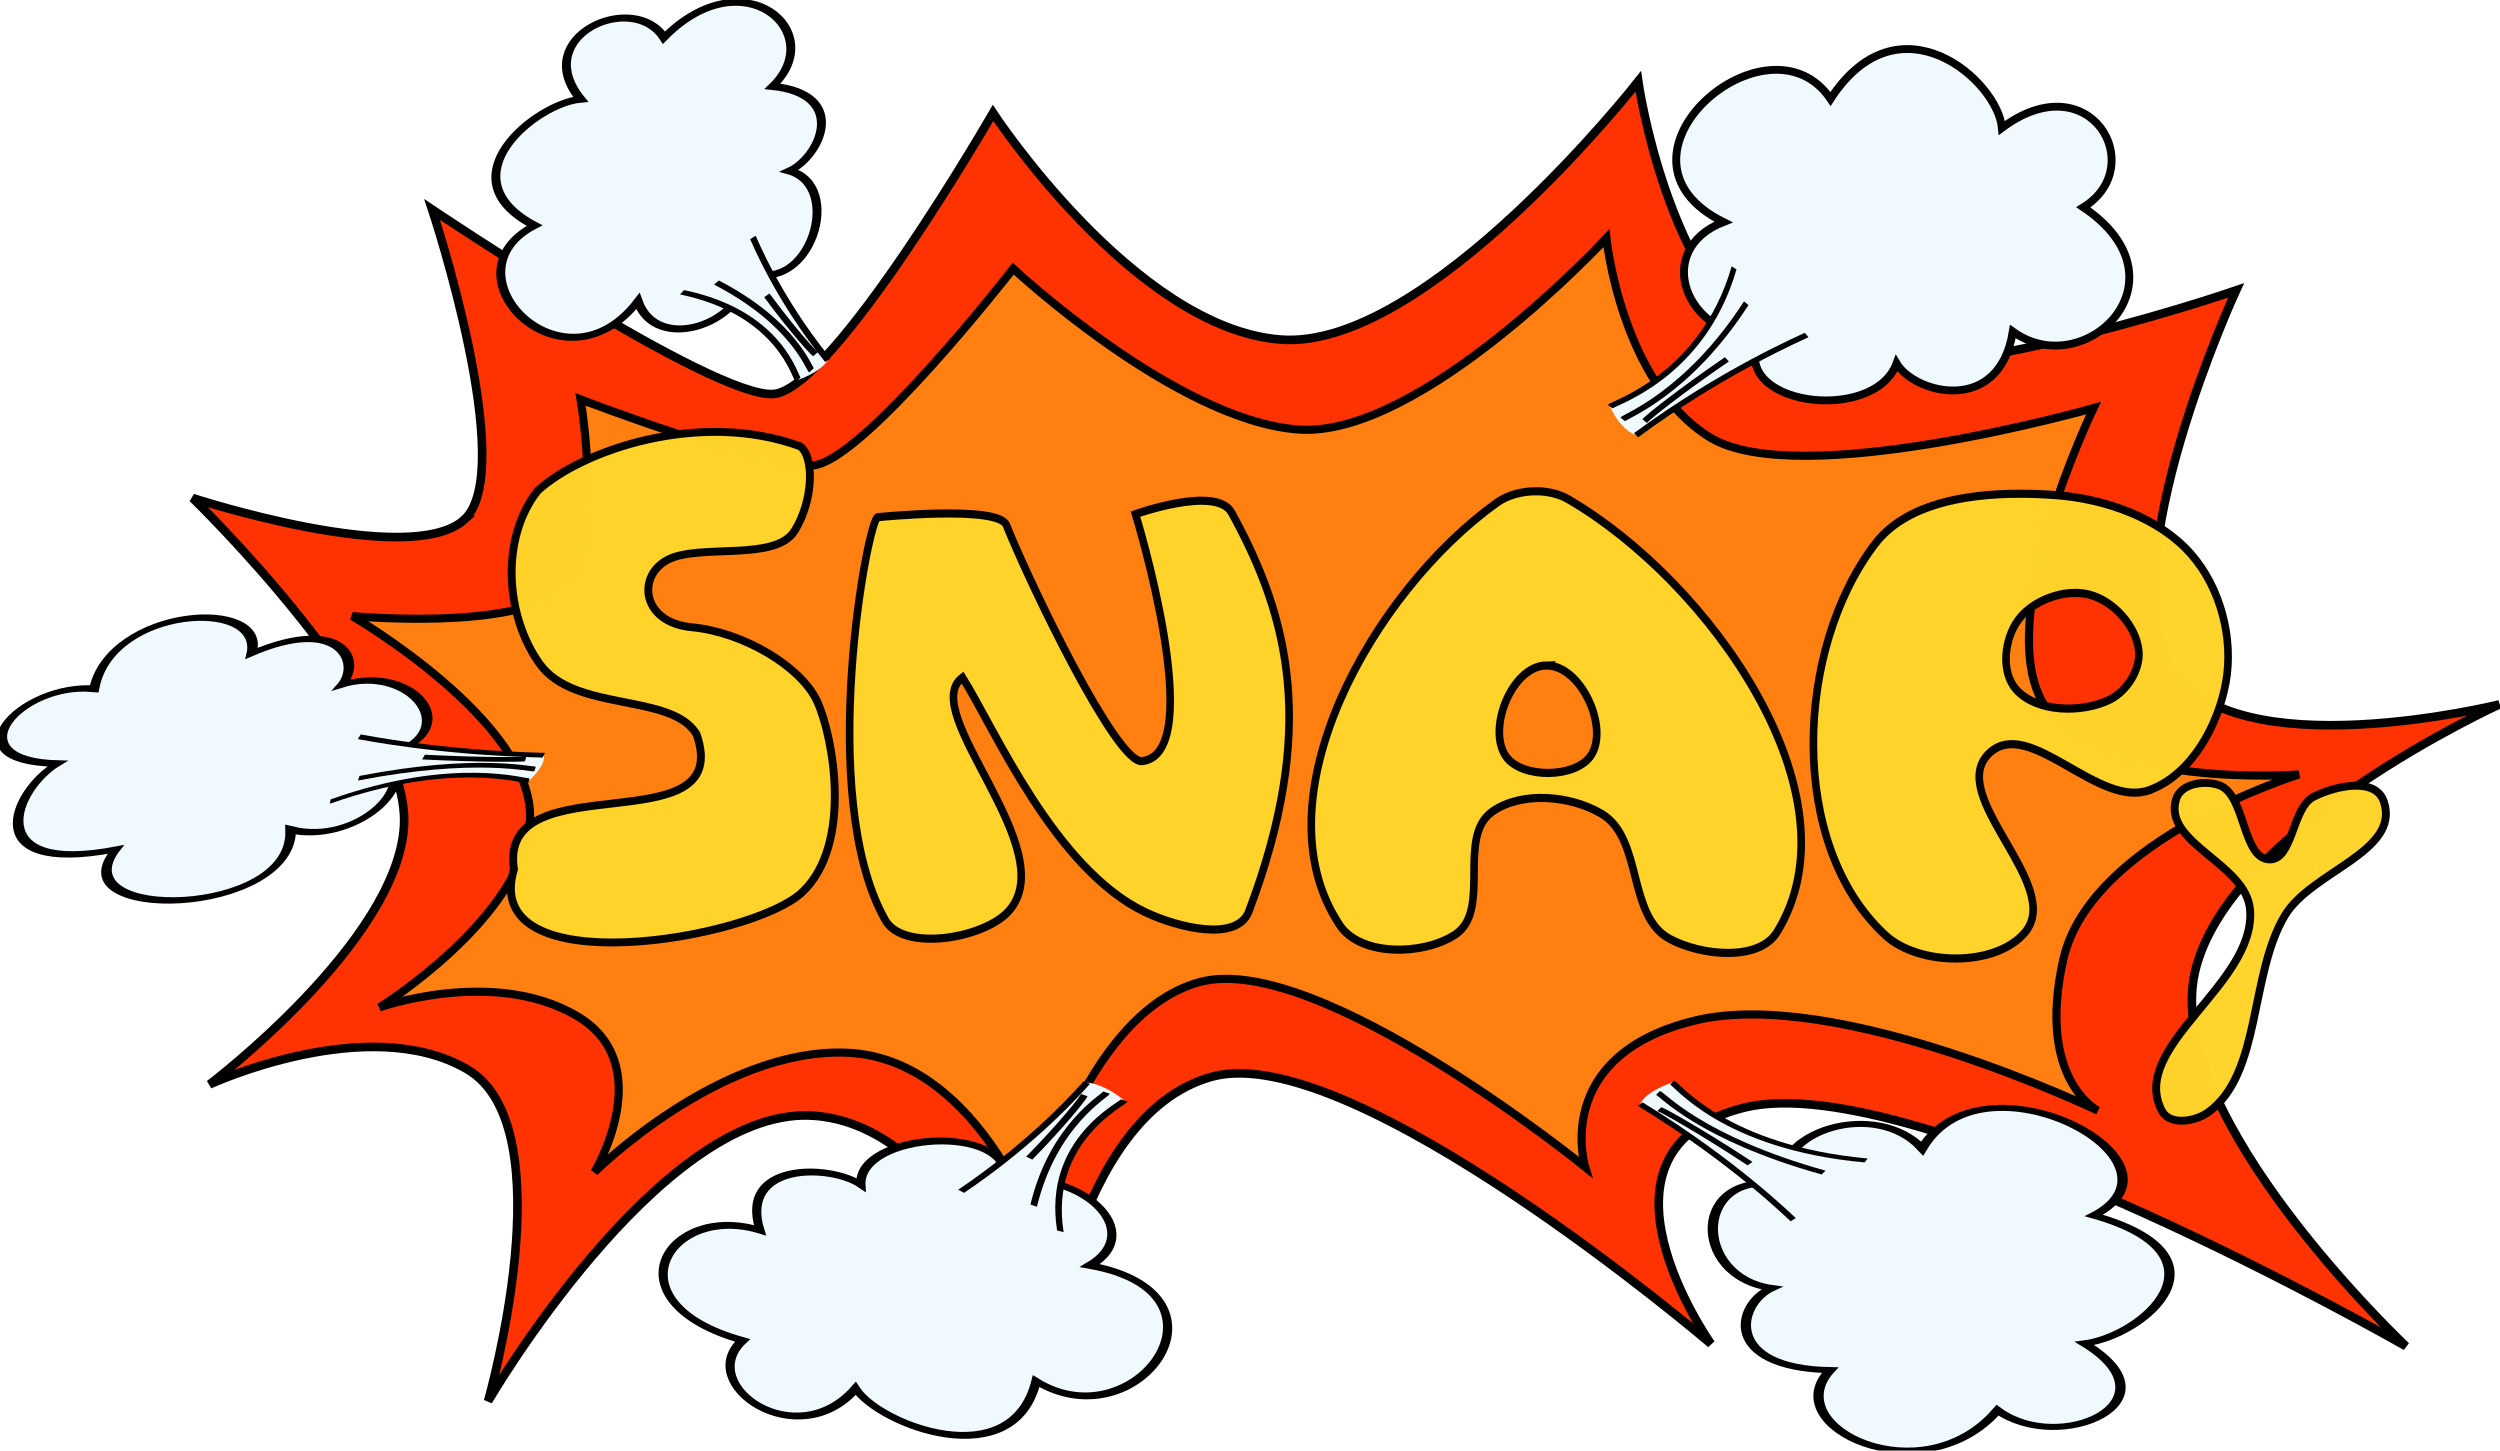 <?xml version="1.0" encoding="UTF-8" standalone="no"?>
<svg
   xmlns:dc="http://purl.org/dc/elements/1.1/"
   xmlns:cc="http://creativecommons.org/ns#"
   xmlns:rdf="http://www.w3.org/1999/02/22-rdf-syntax-ns#"
   xmlns:svg="http://www.w3.org/2000/svg"
   xmlns="http://www.w3.org/2000/svg"
   xmlns:sodipodi="http://sodipodi.sourceforge.net/DTD/sodipodi-0.dtd"
   xmlns:inkscape="http://www.inkscape.org/namespaces/inkscape"
   width="221.932mm"
   height="128.788mm"
   viewBox="0 0 221.932 128.788"
   version="1.1"
   id="svg8"
   inkscape:version="1.0.1 (3bc2e813f5, 2020-09-07)"
   sodipodi:docname="logo.svg"
   inkscape:export-filename="/home/alessandro/Projects/Miniprojects/snapy/assets/logo.png"
   inkscape:export-xdpi="114.47794"
   inkscape:export-ydpi="114.47794">
  <defs
     id="defs2">
    <filter
       inkscape:collect="always"
       style="color-interpolation-filters:sRGB"
       id="filter8103"
       x="-0"
       width="1.001"
       y="-0.001"
       height="1.001">
      <feGaussianBlur
         inkscape:collect="always"
         stdDeviation="0.03"
         id="feGaussianBlur8105" />
    </filter>
    <clipPath
       clipPathUnits="userSpaceOnUse"
       id="clipPath9438">
      <g
         id="g9690"
         transform="matrix(3.78,0,0,3.78,242.786,33.188)">
        <circle
           style="fill:#312aff;fill-opacity:1;fill-rule:evenodd;stroke:none;stroke-width:0.006;stroke-miterlimit:4;stroke-dasharray:none;stroke-opacity:0"
           id="circle9440"
           cx="-63.677"
           cy="4.64"
           r="0.111"
           inkscape:tile-x0="-66.091377"
           inkscape:tile-y0="12.830765" />
        <circle
           style="fill:#312aff;fill-opacity:1;fill-rule:evenodd;stroke:none;stroke-width:0.007;stroke-miterlimit:4;stroke-dasharray:none;stroke-opacity:0"
           id="circle9442"
           cx="-63.677"
           cy="6.586"
           r="0.137"
           inkscape:tile-x0="-66.091377"
           inkscape:tile-y0="12.830765" />
        <circle
           style="fill:#312aff;fill-opacity:1;fill-rule:evenodd;stroke:none;stroke-width:0.007;stroke-miterlimit:4;stroke-dasharray:none;stroke-opacity:0"
           id="circle9444"
           cx="-63.677"
           cy="8.532"
           r="0.126"
           inkscape:tile-x0="-66.091377"
           inkscape:tile-y0="12.830765" />
        <circle
           style="fill:#312aff;fill-opacity:1;fill-rule:evenodd;stroke:none;stroke-width:0.003;stroke-miterlimit:4;stroke-dasharray:none;stroke-opacity:0"
           id="circle9446"
           cx="-63.677"
           cy="10.478"
           r="0.05"
           inkscape:tile-x0="-66.091377"
           inkscape:tile-y0="12.830765" />
        <circle
           style="fill:#312aff;fill-opacity:1;fill-rule:evenodd;stroke:none;stroke-width:0.01;stroke-miterlimit:4;stroke-dasharray:none;stroke-opacity:0"
           id="circle9448"
           cx="-63.677"
           cy="26.047"
           r="0.179"
           inkscape:tile-x0="-66.091377"
           inkscape:tile-y0="12.830765" />
        <circle
           style="fill:#312aff;fill-opacity:1;fill-rule:evenodd;stroke:none;stroke-width:0.006;stroke-miterlimit:4;stroke-dasharray:none;stroke-opacity:0"
           id="circle9450"
           cx="-61.731"
           cy="4.64"
           r="0.114"
           inkscape:tile-x0="-66.091377"
           inkscape:tile-y0="12.830765" />
        <circle
           style="fill:#312aff;fill-opacity:1;fill-rule:evenodd;stroke:none;stroke-width:0.009;stroke-miterlimit:4;stroke-dasharray:none;stroke-opacity:0"
           id="circle9452"
           cx="-61.731"
           cy="6.586"
           r="0.168"
           inkscape:tile-x0="-66.091377"
           inkscape:tile-y0="12.830765" />
        <circle
           style="fill:#312aff;fill-opacity:1;fill-rule:evenodd;stroke:none;stroke-width:0.012;stroke-miterlimit:4;stroke-dasharray:none;stroke-opacity:0"
           id="circle9454"
           cx="-61.731"
           cy="8.532"
           r="0.229"
           inkscape:tile-x0="-66.091377"
           inkscape:tile-y0="12.830765" />
        <circle
           style="fill:#312aff;fill-opacity:1;fill-rule:evenodd;stroke:none;stroke-width:0.015;stroke-miterlimit:4;stroke-dasharray:none;stroke-opacity:0"
           id="circle9456"
           cx="-61.731"
           cy="10.478"
           r="0.279"
           inkscape:tile-x0="-66.091377"
           inkscape:tile-y0="12.830765" />
        <circle
           style="fill:#312aff;fill-opacity:1;fill-rule:evenodd;stroke:none;stroke-width:0.007;stroke-miterlimit:4;stroke-dasharray:none;stroke-opacity:0"
           id="circle9458"
           cx="-61.731"
           cy="12.424"
           r="0.13"
           inkscape:tile-x0="-66.091377"
           inkscape:tile-y0="12.830765" />
        <circle
           style="fill:#312aff;fill-opacity:1;fill-rule:evenodd;stroke:none;stroke-width:0.002;stroke-miterlimit:4;stroke-dasharray:none;stroke-opacity:0"
           id="circle9460"
           cx="-61.731"
           cy="24.101"
           r="0.038"
           inkscape:tile-x0="-66.091377"
           inkscape:tile-y0="12.830765" />
        <circle
           style="fill:#312aff;fill-opacity:1;fill-rule:evenodd;stroke:none;stroke-width:0.041;stroke-miterlimit:4;stroke-dasharray:none;stroke-opacity:0"
           id="circle9462"
           cx="-61.731"
           cy="26.047"
           r="0.763"
           inkscape:tile-x0="-66.091377"
           inkscape:tile-y0="12.830765" />
        <circle
           style="fill:#312aff;fill-opacity:1;fill-rule:evenodd;stroke:none;stroke-width:0.006;stroke-miterlimit:4;stroke-dasharray:none;stroke-opacity:0"
           id="circle9464"
           cx="-59.785"
           cy="4.64"
           r="0.118"
           inkscape:tile-x0="-66.091377"
           inkscape:tile-y0="12.830765" />
        <circle
           style="fill:#312aff;fill-opacity:1;fill-rule:evenodd;stroke:none;stroke-width:0.009;stroke-miterlimit:4;stroke-dasharray:none;stroke-opacity:0"
           id="circle9466"
           cx="-59.785"
           cy="6.586"
           r="0.168"
           inkscape:tile-x0="-66.091377"
           inkscape:tile-y0="12.830765" />
        <circle
           style="fill:#312aff;fill-opacity:1;fill-rule:evenodd;stroke:none;stroke-width:0.012;stroke-miterlimit:4;stroke-dasharray:none;stroke-opacity:0"
           id="circle9468"
           cx="-59.785"
           cy="8.532"
           r="0.229"
           inkscape:tile-x0="-66.091377"
           inkscape:tile-y0="12.830765" />
        <circle
           style="fill:#312aff;fill-opacity:1;fill-rule:evenodd;stroke:none;stroke-width:0.016;stroke-miterlimit:4;stroke-dasharray:none;stroke-opacity:0"
           id="circle9470"
           cx="-59.785"
           cy="10.478"
           r="0.298"
           inkscape:tile-x0="-66.091377"
           inkscape:tile-y0="12.830765" />
        <circle
           style="fill:#312aff;fill-opacity:1;fill-rule:evenodd;stroke:none;stroke-width:0.019;stroke-miterlimit:4;stroke-dasharray:none;stroke-opacity:0"
           id="circle9472"
           cx="-59.785"
           cy="12.424"
           r="0.347"
           inkscape:tile-x0="-66.091377"
           inkscape:tile-y0="12.830765" />
        <circle
           style="fill:#312aff;fill-opacity:1;fill-rule:evenodd;stroke:none;stroke-width:0.003;stroke-miterlimit:4;stroke-dasharray:none;stroke-opacity:0"
           id="circle9474"
           cx="-59.785"
           cy="14.371"
           r="0.057"
           inkscape:tile-x0="-66.091377"
           inkscape:tile-y0="12.830765" />
        <circle
           style="fill:#312aff;fill-opacity:1;fill-rule:evenodd;stroke:none;stroke-width:0.014;stroke-miterlimit:4;stroke-dasharray:none;stroke-opacity:0"
           id="circle9476"
           cx="-59.785"
           cy="24.101"
           r="0.256"
           inkscape:tile-x0="-66.091377"
           inkscape:tile-y0="12.830765" />
        <circle
           style="fill:#312aff;fill-opacity:1;fill-rule:evenodd;stroke:none;stroke-width:0.051;stroke-miterlimit:4;stroke-dasharray:none;stroke-opacity:0"
           id="circle9478"
           cx="-59.785"
           cy="26.047"
           r="0.946"
           inkscape:tile-x0="-66.091377"
           inkscape:tile-y0="12.830765" />
        <circle
           style="fill:#312aff;fill-opacity:1;fill-rule:evenodd;stroke:none;stroke-width:0.006;stroke-miterlimit:4;stroke-dasharray:none;stroke-opacity:0"
           id="circle9480"
           cx="-57.839"
           cy="4.64"
           r="0.118"
           inkscape:tile-x0="-66.091377"
           inkscape:tile-y0="12.830765" />
        <circle
           style="fill:#312aff;fill-opacity:1;fill-rule:evenodd;stroke:none;stroke-width:0.009;stroke-miterlimit:4;stroke-dasharray:none;stroke-opacity:0"
           id="circle9482"
           cx="-57.839"
           cy="6.586"
           r="0.168"
           inkscape:tile-x0="-66.091377"
           inkscape:tile-y0="12.830765" />
        <circle
           style="fill:#312aff;fill-opacity:1;fill-rule:evenodd;stroke:none;stroke-width:0.012;stroke-miterlimit:4;stroke-dasharray:none;stroke-opacity:0"
           id="circle9484"
           cx="-57.839"
           cy="8.532"
           r="0.229"
           inkscape:tile-x0="-66.091377"
           inkscape:tile-y0="12.830765" />
        <circle
           style="fill:#312aff;fill-opacity:1;fill-rule:evenodd;stroke:none;stroke-width:0.016;stroke-miterlimit:4;stroke-dasharray:none;stroke-opacity:0"
           id="circle9486"
           cx="-57.839"
           cy="10.478"
           r="0.298"
           inkscape:tile-x0="-66.091377"
           inkscape:tile-y0="12.830765" />
        <circle
           style="fill:#312aff;fill-opacity:1;fill-rule:evenodd;stroke:none;stroke-width:0.02;stroke-miterlimit:4;stroke-dasharray:none;stroke-opacity:0"
           id="circle9488"
           cx="-57.839"
           cy="12.424"
           r="0.378"
           inkscape:tile-x0="-66.091377"
           inkscape:tile-y0="12.830765" />
        <circle
           style="fill:#312aff;fill-opacity:1;fill-rule:evenodd;stroke:none;stroke-width:0.011;stroke-miterlimit:4;stroke-dasharray:none;stroke-opacity:0"
           id="circle9490"
           cx="-57.839"
           cy="14.371"
           r="0.21"
           inkscape:tile-x0="-66.091377"
           inkscape:tile-y0="12.830765" />
        <circle
           style="fill:#312aff;fill-opacity:1;fill-rule:evenodd;stroke:none;stroke-width:0.023;stroke-miterlimit:4;stroke-dasharray:none;stroke-opacity:0"
           id="circle9492"
           cx="-57.839"
           cy="24.101"
           r="0.42"
           inkscape:tile-x0="-66.091377"
           inkscape:tile-y0="12.830765" />
        <circle
           style="fill:#312aff;fill-opacity:1;fill-rule:evenodd;stroke:none;stroke-width:0.051;stroke-miterlimit:4;stroke-dasharray:none;stroke-opacity:0"
           id="circle9494"
           cx="-57.839"
           cy="26.047"
           r="0.946"
           inkscape:tile-x0="-66.091377"
           inkscape:tile-y0="12.830765" />
        <circle
           style="fill:#312aff;fill-opacity:1;fill-rule:evenodd;stroke:none;stroke-width:0.006;stroke-miterlimit:4;stroke-dasharray:none;stroke-opacity:0"
           id="circle9496"
           cx="-55.893"
           cy="4.64"
           r="0.118"
           inkscape:tile-x0="-66.091377"
           inkscape:tile-y0="12.830765" />
        <circle
           style="fill:#312aff;fill-opacity:1;fill-rule:evenodd;stroke:none;stroke-width:0.009;stroke-miterlimit:4;stroke-dasharray:none;stroke-opacity:0"
           id="circle9498"
           cx="-55.893"
           cy="6.586"
           r="0.168"
           inkscape:tile-x0="-66.091377"
           inkscape:tile-y0="12.830765" />
        <circle
           style="fill:#312aff;fill-opacity:1;fill-rule:evenodd;stroke:none;stroke-width:0.013;stroke-miterlimit:4;stroke-dasharray:none;stroke-opacity:0"
           id="circle9500"
           cx="-55.893"
           cy="8.532"
           r="0.233"
           inkscape:tile-x0="-66.091377"
           inkscape:tile-y0="12.830765" />
        <circle
           style="fill:#312aff;fill-opacity:1;fill-rule:evenodd;stroke:none;stroke-width:0.016;stroke-miterlimit:4;stroke-dasharray:none;stroke-opacity:0"
           id="circle9502"
           cx="-55.893"
           cy="10.478"
           r="0.298"
           inkscape:tile-x0="-66.091377"
           inkscape:tile-y0="12.830765" />
        <circle
           style="fill:#312aff;fill-opacity:1;fill-rule:evenodd;stroke:none;stroke-width:0.02;stroke-miterlimit:4;stroke-dasharray:none;stroke-opacity:0"
           id="circle9504"
           cx="-55.893"
           cy="12.424"
           r="0.378"
           inkscape:tile-x0="-66.091377"
           inkscape:tile-y0="12.830765" />
        <circle
           style="fill:#312aff;fill-opacity:1;fill-rule:evenodd;stroke:none;stroke-width:0.017;stroke-miterlimit:4;stroke-dasharray:none;stroke-opacity:0"
           id="circle9506"
           cx="-55.893"
           cy="14.371"
           r="0.313"
           inkscape:tile-x0="-66.091377"
           inkscape:tile-y0="12.830765" />
        <circle
           style="fill:#312aff;fill-opacity:1;fill-rule:evenodd;stroke:none;stroke-width:0.029;stroke-miterlimit:4;stroke-dasharray:none;stroke-opacity:0"
           id="circle9508"
           cx="-55.893"
           cy="24.101"
           r="0.53"
           inkscape:tile-x0="-66.091377"
           inkscape:tile-y0="12.830765" />
        <circle
           style="fill:#312aff;fill-opacity:1;fill-rule:evenodd;stroke:none;stroke-width:0.051;stroke-miterlimit:4;stroke-dasharray:none;stroke-opacity:0"
           id="circle9510"
           cx="-55.893"
           cy="26.047"
           r="0.946"
           inkscape:tile-x0="-66.091377"
           inkscape:tile-y0="12.830765" />
        <circle
           style="fill:#312aff;fill-opacity:1;fill-rule:evenodd;stroke:none;stroke-width:0.006;stroke-miterlimit:4;stroke-dasharray:none;stroke-opacity:0"
           id="circle9512"
           cx="-53.946"
           cy="4.64"
           r="0.118"
           inkscape:tile-x0="-66.091377"
           inkscape:tile-y0="12.830765" />
        <circle
           style="fill:#312aff;fill-opacity:1;fill-rule:evenodd;stroke:none;stroke-width:0.009;stroke-miterlimit:4;stroke-dasharray:none;stroke-opacity:0"
           id="circle9514"
           cx="-53.946"
           cy="6.586"
           r="0.172"
           inkscape:tile-x0="-66.091377"
           inkscape:tile-y0="12.830765" />
        <circle
           style="fill:#312aff;fill-opacity:1;fill-rule:evenodd;stroke:none;stroke-width:0.013;stroke-miterlimit:4;stroke-dasharray:none;stroke-opacity:0"
           id="circle9516"
           cx="-53.946"
           cy="8.532"
           r="0.233"
           inkscape:tile-x0="-66.091377"
           inkscape:tile-y0="12.830765" />
        <circle
           style="fill:#312aff;fill-opacity:1;fill-rule:evenodd;stroke:none;stroke-width:0.016;stroke-miterlimit:4;stroke-dasharray:none;stroke-opacity:0"
           id="circle9518"
           cx="-53.946"
           cy="10.478"
           r="0.298"
           inkscape:tile-x0="-66.091377"
           inkscape:tile-y0="12.830765" />
        <circle
           style="fill:#312aff;fill-opacity:1;fill-rule:evenodd;stroke:none;stroke-width:0.021;stroke-miterlimit:4;stroke-dasharray:none;stroke-opacity:0"
           id="circle9520"
           cx="-53.946"
           cy="12.424"
           r="0.382"
           inkscape:tile-x0="-66.091377"
           inkscape:tile-y0="12.830765" />
        <circle
           style="fill:#312aff;fill-opacity:1;fill-rule:evenodd;stroke:none;stroke-width:0.022;stroke-miterlimit:4;stroke-dasharray:none;stroke-opacity:0"
           id="circle9522"
           cx="-53.946"
           cy="14.371"
           r="0.412"
           inkscape:tile-x0="-66.091377"
           inkscape:tile-y0="12.830765" />
        <circle
           style="fill:#312aff;fill-opacity:1;fill-rule:evenodd;stroke:none;stroke-width:0.001;stroke-miterlimit:4;stroke-dasharray:none;stroke-opacity:0"
           id="circle9524"
           cx="-53.946"
           cy="16.317"
           r="0.019"
           inkscape:tile-x0="-66.091377"
           inkscape:tile-y0="12.830765" />
        <circle
           style="fill:#312aff;fill-opacity:1;fill-rule:evenodd;stroke:none;stroke-width:0.035;stroke-miterlimit:4;stroke-dasharray:none;stroke-opacity:0"
           id="circle9526"
           cx="-53.946"
           cy="24.101"
           r="0.645"
           inkscape:tile-x0="-66.091377"
           inkscape:tile-y0="12.830765" />
        <circle
           style="fill:#312aff;fill-opacity:1;fill-rule:evenodd;stroke:none;stroke-width:0.051;stroke-miterlimit:4;stroke-dasharray:none;stroke-opacity:0"
           id="circle9528"
           cx="-53.946"
           cy="26.047"
           r="0.946"
           inkscape:tile-x0="-66.091377"
           inkscape:tile-y0="12.830765" />
        <circle
           style="fill:#312aff;fill-opacity:1;fill-rule:evenodd;stroke:none;stroke-width:0.002;stroke-miterlimit:4;stroke-dasharray:none;stroke-opacity:0"
           id="circle9530"
           cx="-52"
           cy="4.64"
           r="0.034"
           inkscape:tile-x0="-66.091377"
           inkscape:tile-y0="12.830765" />
        <circle
           style="fill:#312aff;fill-opacity:1;fill-rule:evenodd;stroke:none;stroke-width:0.005;stroke-miterlimit:4;stroke-dasharray:none;stroke-opacity:0"
           id="circle9532"
           cx="-52"
           cy="6.586"
           r="0.092"
           inkscape:tile-x0="-66.091377"
           inkscape:tile-y0="12.830765" />
        <circle
           style="fill:#312aff;fill-opacity:1;fill-rule:evenodd;stroke:none;stroke-width:0.013;stroke-miterlimit:4;stroke-dasharray:none;stroke-opacity:0"
           id="circle9534"
           cx="-52"
           cy="8.532"
           r="0.233"
           inkscape:tile-x0="-66.091377"
           inkscape:tile-y0="12.830765" />
        <circle
           style="fill:#312aff;fill-opacity:1;fill-rule:evenodd;stroke:none;stroke-width:0.016;stroke-miterlimit:4;stroke-dasharray:none;stroke-opacity:0"
           id="circle9536"
           cx="-52"
           cy="10.478"
           r="0.301"
           inkscape:tile-x0="-66.091377"
           inkscape:tile-y0="12.830765" />
        <circle
           style="fill:#312aff;fill-opacity:1;fill-rule:evenodd;stroke:none;stroke-width:0.021;stroke-miterlimit:4;stroke-dasharray:none;stroke-opacity:0"
           id="circle9538"
           cx="-52"
           cy="12.424"
           r="0.382"
           inkscape:tile-x0="-66.091377"
           inkscape:tile-y0="12.830765" />
        <circle
           style="fill:#312aff;fill-opacity:1;fill-rule:evenodd;stroke:none;stroke-width:0.025;stroke-miterlimit:4;stroke-dasharray:none;stroke-opacity:0"
           id="circle9540"
           cx="-52"
           cy="14.371"
           r="0.469"
           inkscape:tile-x0="-66.091377"
           inkscape:tile-y0="12.830765" />
        <circle
           style="fill:#312aff;fill-opacity:1;fill-rule:evenodd;stroke:none;stroke-width:0.007;stroke-miterlimit:4;stroke-dasharray:none;stroke-opacity:0"
           id="circle9542"
           cx="-52"
           cy="16.317"
           r="0.122"
           inkscape:tile-x0="-66.091377"
           inkscape:tile-y0="12.830765" />
        <circle
           style="fill:#312aff;fill-opacity:1;fill-rule:evenodd;stroke:none;stroke-width:0;stroke-miterlimit:4;stroke-dasharray:none;stroke-opacity:0"
           id="circle9544"
           cx="-52"
           cy="22.155"
           r="0.008"
           inkscape:tile-x0="-66.091377"
           inkscape:tile-y0="12.830765" />
        <circle
           style="fill:#312aff;fill-opacity:1;fill-rule:evenodd;stroke:none;stroke-width:0.043;stroke-miterlimit:4;stroke-dasharray:none;stroke-opacity:0"
           id="circle9546"
           cx="-52"
           cy="24.101"
           r="0.805"
           inkscape:tile-x0="-66.091377"
           inkscape:tile-y0="12.830765" />
        <circle
           style="fill:#312aff;fill-opacity:1;fill-rule:evenodd;stroke:none;stroke-width:0.051;stroke-miterlimit:4;stroke-dasharray:none;stroke-opacity:0"
           id="circle9548"
           cx="-52"
           cy="26.047"
           r="0.946"
           inkscape:tile-x0="-66.091377"
           inkscape:tile-y0="12.830765" />
        <circle
           style="fill:#312aff;fill-opacity:1;fill-rule:evenodd;stroke:none;stroke-width:0.009;stroke-miterlimit:4;stroke-dasharray:none;stroke-opacity:0"
           id="circle9550"
           cx="-50.054"
           cy="8.532"
           r="0.176"
           inkscape:tile-x0="-66.091377"
           inkscape:tile-y0="12.830765" />
        <circle
           style="fill:#312aff;fill-opacity:1;fill-rule:evenodd;stroke:none;stroke-width:0.016;stroke-miterlimit:4;stroke-dasharray:none;stroke-opacity:0"
           id="circle9552"
           cx="-50.054"
           cy="10.478"
           r="0.301"
           inkscape:tile-x0="-66.091377"
           inkscape:tile-y0="12.830765" />
        <circle
           style="fill:#312aff;fill-opacity:1;fill-rule:evenodd;stroke:none;stroke-width:0.021;stroke-miterlimit:4;stroke-dasharray:none;stroke-opacity:0"
           id="circle9554"
           cx="-50.054"
           cy="12.424"
           r="0.382"
           inkscape:tile-x0="-66.091377"
           inkscape:tile-y0="12.830765" />
        <circle
           style="fill:#312aff;fill-opacity:1;fill-rule:evenodd;stroke:none;stroke-width:0.025;stroke-miterlimit:4;stroke-dasharray:none;stroke-opacity:0"
           id="circle9556"
           cx="-50.054"
           cy="14.371"
           r="0.473"
           inkscape:tile-x0="-66.091377"
           inkscape:tile-y0="12.830765" />
        <circle
           style="fill:#312aff;fill-opacity:1;fill-rule:evenodd;stroke:none;stroke-width:0.017;stroke-miterlimit:4;stroke-dasharray:none;stroke-opacity:0"
           id="circle9558"
           cx="-50.054"
           cy="16.317"
           r="0.324"
           inkscape:tile-x0="-66.091377"
           inkscape:tile-y0="12.830765" />
        <circle
           style="fill:#312aff;fill-opacity:1;fill-rule:evenodd;stroke:none;stroke-width:0.012;stroke-miterlimit:4;stroke-dasharray:none;stroke-opacity:0"
           id="circle9560"
           cx="-50.054"
           cy="22.155"
           r="0.221"
           inkscape:tile-x0="-66.091377"
           inkscape:tile-y0="12.830765" />
        <circle
           style="fill:#312aff;fill-opacity:1;fill-rule:evenodd;stroke:none;stroke-width:0.052;stroke-miterlimit:4;stroke-dasharray:none;stroke-opacity:0"
           id="circle9562"
           cx="-50.054"
           cy="24.101"
           r="0.962"
           inkscape:tile-x0="-66.091377"
           inkscape:tile-y0="12.830765" />
        <circle
           style="fill:#312aff;fill-opacity:1;fill-rule:evenodd;stroke:none;stroke-width:0.051;stroke-miterlimit:4;stroke-dasharray:none;stroke-opacity:0"
           id="circle9564"
           cx="-50.054"
           cy="26.047"
           r="0.946"
           inkscape:tile-x0="-66.091377"
           inkscape:tile-y0="12.830765" />
        <circle
           style="fill:#312aff;fill-opacity:1;fill-rule:evenodd;stroke:none;stroke-width:0.007;stroke-miterlimit:4;stroke-dasharray:none;stroke-opacity:0"
           id="circle9566"
           cx="-48.108"
           cy="8.532"
           r="0.13"
           inkscape:tile-x0="-66.091377"
           inkscape:tile-y0="12.830765" />
        <circle
           style="fill:#312aff;fill-opacity:1;fill-rule:evenodd;stroke:none;stroke-width:0.016;stroke-miterlimit:4;stroke-dasharray:none;stroke-opacity:0"
           id="circle9568"
           cx="-48.108"
           cy="10.478"
           r="0.301"
           inkscape:tile-x0="-66.091377"
           inkscape:tile-y0="12.830765" />
        <circle
           style="fill:#312aff;fill-opacity:1;fill-rule:evenodd;stroke:none;stroke-width:0.021;stroke-miterlimit:4;stroke-dasharray:none;stroke-opacity:0"
           id="circle9570"
           cx="-48.108"
           cy="12.424"
           r="0.385"
           inkscape:tile-x0="-66.091377"
           inkscape:tile-y0="12.830765" />
        <circle
           style="fill:#312aff;fill-opacity:1;fill-rule:evenodd;stroke:none;stroke-width:0.025;stroke-miterlimit:4;stroke-dasharray:none;stroke-opacity:0"
           id="circle9572"
           cx="-48.108"
           cy="14.371"
           r="0.473"
           inkscape:tile-x0="-66.091377"
           inkscape:tile-y0="12.830765" />
        <circle
           style="fill:#312aff;fill-opacity:1;fill-rule:evenodd;stroke:none;stroke-width:0.03;stroke-miterlimit:4;stroke-dasharray:none;stroke-opacity:0"
           id="circle9574"
           cx="-48.108"
           cy="16.317"
           r="0.557"
           inkscape:tile-x0="-66.091377"
           inkscape:tile-y0="12.830765" />
        <circle
           style="fill:#312aff;fill-opacity:1;fill-rule:evenodd;stroke:none;stroke-width:0.022;stroke-miterlimit:4;stroke-dasharray:none;stroke-opacity:0"
           id="circle9576"
           cx="-48.108"
           cy="18.263"
           r="0.404"
           inkscape:tile-x0="-66.091377"
           inkscape:tile-y0="12.830765" />
        <circle
           style="fill:#312aff;fill-opacity:1;fill-rule:evenodd;stroke:none;stroke-width:0.02;stroke-miterlimit:4;stroke-dasharray:none;stroke-opacity:0"
           id="circle9578"
           cx="-48.108"
           cy="20.209"
           r="0.366"
           inkscape:tile-x0="-66.091377"
           inkscape:tile-y0="12.830765" />
        <circle
           style="fill:#312aff;fill-opacity:1;fill-rule:evenodd;stroke:none;stroke-width:0.042;stroke-miterlimit:4;stroke-dasharray:none;stroke-opacity:0"
           id="circle9580"
           cx="-48.108"
           cy="22.155"
           r="0.775"
           inkscape:tile-x0="-66.091377"
           inkscape:tile-y0="12.830765" />
        <circle
           style="fill:#312aff;fill-opacity:1;fill-rule:evenodd;stroke:none;stroke-width:0.052;stroke-miterlimit:4;stroke-dasharray:none;stroke-opacity:0"
           id="circle9582"
           cx="-48.108"
           cy="24.101"
           r="0.973"
           inkscape:tile-x0="-66.091377"
           inkscape:tile-y0="12.830765" />
        <circle
           style="fill:#312aff;fill-opacity:1;fill-rule:evenodd;stroke:none;stroke-width:0.051;stroke-miterlimit:4;stroke-dasharray:none;stroke-opacity:0"
           id="circle9584"
           cx="-48.108"
           cy="26.047"
           r="0.946"
           inkscape:tile-x0="-66.091377"
           inkscape:tile-y0="12.830765" />
        <circle
           style="fill:#312aff;fill-opacity:1;fill-rule:evenodd;stroke:none;stroke-width:0.005;stroke-miterlimit:4;stroke-dasharray:none;stroke-opacity:0"
           id="circle9586"
           cx="-46.162"
           cy="8.532"
           r="0.084"
           inkscape:tile-x0="-66.091377"
           inkscape:tile-y0="12.830765" />
        <circle
           style="fill:#312aff;fill-opacity:1;fill-rule:evenodd;stroke:none;stroke-width:0.016;stroke-miterlimit:4;stroke-dasharray:none;stroke-opacity:0"
           id="circle9588"
           cx="-46.162"
           cy="10.478"
           r="0.305"
           inkscape:tile-x0="-66.091377"
           inkscape:tile-y0="12.830765" />
        <circle
           style="fill:#312aff;fill-opacity:1;fill-rule:evenodd;stroke:none;stroke-width:0.021;stroke-miterlimit:4;stroke-dasharray:none;stroke-opacity:0"
           id="circle9590"
           cx="-46.162"
           cy="12.424"
           r="0.385"
           inkscape:tile-x0="-66.091377"
           inkscape:tile-y0="12.830765" />
        <circle
           style="fill:#312aff;fill-opacity:1;fill-rule:evenodd;stroke:none;stroke-width:0.026;stroke-miterlimit:4;stroke-dasharray:none;stroke-opacity:0"
           id="circle9592"
           cx="-46.162"
           cy="14.371"
           r="0.477"
           inkscape:tile-x0="-66.091377"
           inkscape:tile-y0="12.830765" />
        <circle
           style="fill:#312aff;fill-opacity:1;fill-rule:evenodd;stroke:none;stroke-width:0.03;stroke-miterlimit:4;stroke-dasharray:none;stroke-opacity:0"
           id="circle9594"
           cx="-46.162"
           cy="16.317"
           r="0.565"
           inkscape:tile-x0="-66.091377"
           inkscape:tile-y0="12.830765" />
        <circle
           style="fill:#312aff;fill-opacity:1;fill-rule:evenodd;stroke:none;stroke-width:0.036;stroke-miterlimit:4;stroke-dasharray:none;stroke-opacity:0"
           id="circle9596"
           cx="-46.162"
           cy="18.263"
           r="0.675"
           inkscape:tile-x0="-66.091377"
           inkscape:tile-y0="12.830765" />
        <circle
           style="fill:#312aff;fill-opacity:1;fill-rule:evenodd;stroke:none;stroke-width:0.043;stroke-miterlimit:4;stroke-dasharray:none;stroke-opacity:0"
           id="circle9598"
           cx="-46.162"
           cy="20.209"
           r="0.794"
           inkscape:tile-x0="-66.091377"
           inkscape:tile-y0="12.830765" />
        <circle
           style="fill:#312aff;fill-opacity:1;fill-rule:evenodd;stroke:none;stroke-width:0.049;stroke-miterlimit:4;stroke-dasharray:none;stroke-opacity:0"
           id="circle9600"
           cx="-46.162"
           cy="22.155"
           r="0.92"
           inkscape:tile-x0="-66.091377"
           inkscape:tile-y0="12.830765" />
        <circle
           style="fill:#312aff;fill-opacity:1;fill-rule:evenodd;stroke:none;stroke-width:0.052;stroke-miterlimit:4;stroke-dasharray:none;stroke-opacity:0"
           id="circle9602"
           cx="-46.162"
           cy="24.101"
           r="0.973"
           inkscape:tile-x0="-66.091377"
           inkscape:tile-y0="12.830765" />
        <circle
           style="fill:#312aff;fill-opacity:1;fill-rule:evenodd;stroke:none;stroke-width:0.051;stroke-miterlimit:4;stroke-dasharray:none;stroke-opacity:0"
           id="circle9604"
           cx="-46.162"
           cy="26.047"
           r="0.946"
           inkscape:tile-x0="-66.091377"
           inkscape:tile-y0="12.830765" />
        <circle
           style="fill:#312aff;fill-opacity:1;fill-rule:evenodd;stroke:none;stroke-width:0.001;stroke-miterlimit:4;stroke-dasharray:none;stroke-opacity:0"
           id="circle9606"
           cx="-44.216"
           cy="8.532"
           r="0.015"
           inkscape:tile-x0="-66.091377"
           inkscape:tile-y0="12.830765" />
        <circle
           style="fill:#312aff;fill-opacity:1;fill-rule:evenodd;stroke:none;stroke-width:0.014;stroke-miterlimit:4;stroke-dasharray:none;stroke-opacity:0"
           id="circle9608"
           cx="-44.216"
           cy="10.478"
           r="0.267"
           inkscape:tile-x0="-66.091377"
           inkscape:tile-y0="12.830765" />
        <circle
           style="fill:#312aff;fill-opacity:1;fill-rule:evenodd;stroke:none;stroke-width:0.021;stroke-miterlimit:4;stroke-dasharray:none;stroke-opacity:0"
           id="circle9610"
           cx="-44.216"
           cy="12.424"
           r="0.385"
           inkscape:tile-x0="-66.091377"
           inkscape:tile-y0="12.830765" />
        <circle
           style="fill:#312aff;fill-opacity:1;fill-rule:evenodd;stroke:none;stroke-width:0.026;stroke-miterlimit:4;stroke-dasharray:none;stroke-opacity:0"
           id="circle9612"
           cx="-44.216"
           cy="14.371"
           r="0.477"
           inkscape:tile-x0="-66.091377"
           inkscape:tile-y0="12.830765" />
        <circle
           style="fill:#312aff;fill-opacity:1;fill-rule:evenodd;stroke:none;stroke-width:0.031;stroke-miterlimit:4;stroke-dasharray:none;stroke-opacity:0"
           id="circle9614"
           cx="-44.216"
           cy="16.317"
           r="0.569"
           inkscape:tile-x0="-66.091377"
           inkscape:tile-y0="12.830765" />
        <circle
           style="fill:#312aff;fill-opacity:1;fill-rule:evenodd;stroke:none;stroke-width:0.036;stroke-miterlimit:4;stroke-dasharray:none;stroke-opacity:0"
           id="circle9616"
           cx="-44.216"
           cy="18.263"
           r="0.679"
           inkscape:tile-x0="-66.091377"
           inkscape:tile-y0="12.830765" />
        <circle
           style="fill:#312aff;fill-opacity:1;fill-rule:evenodd;stroke:none;stroke-width:0.043;stroke-miterlimit:4;stroke-dasharray:none;stroke-opacity:0"
           id="circle9618"
           cx="-44.216"
           cy="20.209"
           r="0.798"
           inkscape:tile-x0="-66.091377"
           inkscape:tile-y0="12.830765" />
        <circle
           style="fill:#312aff;fill-opacity:1;fill-rule:evenodd;stroke:none;stroke-width:0.05;stroke-miterlimit:4;stroke-dasharray:none;stroke-opacity:0"
           id="circle9620"
           cx="-44.216"
           cy="22.155"
           r="0.923"
           inkscape:tile-x0="-66.091377"
           inkscape:tile-y0="12.830765" />
        <circle
           style="fill:#312aff;fill-opacity:1;fill-rule:evenodd;stroke:none;stroke-width:0.052;stroke-miterlimit:4;stroke-dasharray:none;stroke-opacity:0"
           id="circle9622"
           cx="-44.216"
           cy="24.101"
           r="0.973"
           inkscape:tile-x0="-66.091377"
           inkscape:tile-y0="12.830765" />
        <circle
           style="fill:#312aff;fill-opacity:1;fill-rule:evenodd;stroke:none;stroke-width:0.051;stroke-miterlimit:4;stroke-dasharray:none;stroke-opacity:0"
           id="circle9624"
           cx="-44.216"
           cy="26.047"
           r="0.946"
           inkscape:tile-x0="-66.091377"
           inkscape:tile-y0="12.830765" />
        <circle
           style="fill:#312aff;fill-opacity:1;fill-rule:evenodd;stroke:none;stroke-width:0.007;stroke-miterlimit:4;stroke-dasharray:none;stroke-opacity:0"
           id="circle9626"
           cx="-42.27"
           cy="10.478"
           r="0.137"
           inkscape:tile-x0="-66.091377"
           inkscape:tile-y0="12.830765" />
        <circle
           style="fill:#312aff;fill-opacity:1;fill-rule:evenodd;stroke:none;stroke-width:0.021;stroke-miterlimit:4;stroke-dasharray:none;stroke-opacity:0"
           id="circle9628"
           cx="-42.27"
           cy="12.424"
           r="0.389"
           inkscape:tile-x0="-66.091377"
           inkscape:tile-y0="12.830765" />
        <circle
           style="fill:#312aff;fill-opacity:1;fill-rule:evenodd;stroke:none;stroke-width:0.026;stroke-miterlimit:4;stroke-dasharray:none;stroke-opacity:0"
           id="circle9630"
           cx="-42.27"
           cy="14.371"
           r="0.477"
           inkscape:tile-x0="-66.091377"
           inkscape:tile-y0="12.830765" />
        <circle
           style="fill:#312aff;fill-opacity:1;fill-rule:evenodd;stroke:none;stroke-width:0.031;stroke-miterlimit:4;stroke-dasharray:none;stroke-opacity:0"
           id="circle9632"
           cx="-42.27"
           cy="16.317"
           r="0.569"
           inkscape:tile-x0="-66.091377"
           inkscape:tile-y0="12.830765" />
        <circle
           style="fill:#312aff;fill-opacity:1;fill-rule:evenodd;stroke:none;stroke-width:0.036;stroke-miterlimit:4;stroke-dasharray:none;stroke-opacity:0"
           id="circle9634"
           cx="-42.27"
           cy="18.263"
           r="0.679"
           inkscape:tile-x0="-66.091377"
           inkscape:tile-y0="12.830765" />
        <circle
           style="fill:#312aff;fill-opacity:1;fill-rule:evenodd;stroke:none;stroke-width:0.043;stroke-miterlimit:4;stroke-dasharray:none;stroke-opacity:0"
           id="circle9636"
           cx="-42.27"
           cy="20.209"
           r="0.798"
           inkscape:tile-x0="-66.091377"
           inkscape:tile-y0="12.830765" />
        <circle
           style="fill:#312aff;fill-opacity:1;fill-rule:evenodd;stroke:none;stroke-width:0.05;stroke-miterlimit:4;stroke-dasharray:none;stroke-opacity:0"
           id="circle9638"
           cx="-42.27"
           cy="22.155"
           r="0.923"
           inkscape:tile-x0="-66.091377"
           inkscape:tile-y0="12.830765" />
        <circle
           style="fill:#312aff;fill-opacity:1;fill-rule:evenodd;stroke:none;stroke-width:0.052;stroke-miterlimit:4;stroke-dasharray:none;stroke-opacity:0"
           id="circle9640"
           cx="-42.27"
           cy="24.101"
           r="0.973"
           inkscape:tile-x0="-66.091377"
           inkscape:tile-y0="12.830765" />
        <circle
           style="fill:#312aff;fill-opacity:1;fill-rule:evenodd;stroke:none;stroke-width:0.051;stroke-miterlimit:4;stroke-dasharray:none;stroke-opacity:0"
           id="circle9642"
           cx="-42.27"
           cy="26.047"
           r="0.946"
           inkscape:tile-x0="-66.091377"
           inkscape:tile-y0="12.830765" />
        <circle
           style="fill:#312aff;fill-opacity:1;fill-rule:evenodd;stroke:none;stroke-width:0.001;stroke-miterlimit:4;stroke-dasharray:none;stroke-opacity:0"
           id="circle9644"
           cx="-40.323"
           cy="10.478"
           r="0.011"
           inkscape:tile-x0="-66.091377"
           inkscape:tile-y0="12.830765" />
        <circle
           style="fill:#312aff;fill-opacity:1;fill-rule:evenodd;stroke:none;stroke-width:0.016;stroke-miterlimit:4;stroke-dasharray:none;stroke-opacity:0"
           id="circle9646"
           cx="-40.323"
           cy="12.424"
           r="0.294"
           inkscape:tile-x0="-66.091377"
           inkscape:tile-y0="12.830765" />
        <circle
           style="fill:#312aff;fill-opacity:1;fill-rule:evenodd;stroke:none;stroke-width:0.026;stroke-miterlimit:4;stroke-dasharray:none;stroke-opacity:0"
           id="circle9648"
           cx="-40.323"
           cy="14.371"
           r="0.477"
           inkscape:tile-x0="-66.091377"
           inkscape:tile-y0="12.830765" />
        <circle
           style="fill:#312aff;fill-opacity:1;fill-rule:evenodd;stroke:none;stroke-width:0.031;stroke-miterlimit:4;stroke-dasharray:none;stroke-opacity:0"
           id="circle9650"
           cx="-40.323"
           cy="16.317"
           r="0.569"
           inkscape:tile-x0="-66.091377"
           inkscape:tile-y0="12.830765" />
        <circle
           style="fill:#312aff;fill-opacity:1;fill-rule:evenodd;stroke:none;stroke-width:0.036;stroke-miterlimit:4;stroke-dasharray:none;stroke-opacity:0"
           id="circle9652"
           cx="-40.323"
           cy="18.263"
           r="0.679"
           inkscape:tile-x0="-66.091377"
           inkscape:tile-y0="12.830765" />
        <circle
           style="fill:#312aff;fill-opacity:1;fill-rule:evenodd;stroke:none;stroke-width:0.043;stroke-miterlimit:4;stroke-dasharray:none;stroke-opacity:0"
           id="circle9654"
           cx="-40.323"
           cy="20.209"
           r="0.801"
           inkscape:tile-x0="-66.091377"
           inkscape:tile-y0="12.830765" />
        <circle
           style="fill:#312aff;fill-opacity:1;fill-rule:evenodd;stroke:none;stroke-width:0.05;stroke-miterlimit:4;stroke-dasharray:none;stroke-opacity:0"
           id="circle9656"
           cx="-40.323"
           cy="22.155"
           r="0.927"
           inkscape:tile-x0="-66.091377"
           inkscape:tile-y0="12.830765" />
        <circle
           style="fill:#312aff;fill-opacity:1;fill-rule:evenodd;stroke:none;stroke-width:0.052;stroke-miterlimit:4;stroke-dasharray:none;stroke-opacity:0"
           id="circle9658"
           cx="-40.323"
           cy="24.101"
           r="0.973"
           inkscape:tile-x0="-66.091377"
           inkscape:tile-y0="12.830765" />
        <circle
           style="fill:#312aff;fill-opacity:1;fill-rule:evenodd;stroke:none;stroke-width:0.051;stroke-miterlimit:4;stroke-dasharray:none;stroke-opacity:0"
           id="circle9660"
           cx="-40.323"
           cy="26.047"
           r="0.946"
           inkscape:tile-x0="-66.091377"
           inkscape:tile-y0="12.830765" />
        <circle
           style="fill:#312aff;fill-opacity:1;fill-rule:evenodd;stroke:none;stroke-width:0.003;stroke-miterlimit:4;stroke-dasharray:none;stroke-opacity:0"
           id="circle9662"
           cx="-38.377"
           cy="12.424"
           r="0.05"
           inkscape:tile-x0="-66.091377"
           inkscape:tile-y0="12.830765" />
        <circle
           style="fill:#312aff;fill-opacity:1;fill-rule:evenodd;stroke:none;stroke-width:0.018;stroke-miterlimit:4;stroke-dasharray:none;stroke-opacity:0"
           id="circle9664"
           cx="-38.377"
           cy="14.371"
           r="0.328"
           inkscape:tile-x0="-66.091377"
           inkscape:tile-y0="12.830765" />
        <circle
           style="fill:#312aff;fill-opacity:1;fill-rule:evenodd;stroke:none;stroke-width:0.03;stroke-miterlimit:4;stroke-dasharray:none;stroke-opacity:0"
           id="circle9666"
           cx="-38.377"
           cy="16.317"
           r="0.557"
           inkscape:tile-x0="-66.091377"
           inkscape:tile-y0="12.830765" />
        <circle
           style="fill:#312aff;fill-opacity:1;fill-rule:evenodd;stroke:none;stroke-width:0.037;stroke-miterlimit:4;stroke-dasharray:none;stroke-opacity:0"
           id="circle9668"
           cx="-38.377"
           cy="18.263"
           r="0.683"
           inkscape:tile-x0="-66.091377"
           inkscape:tile-y0="12.830765" />
        <circle
           style="fill:#312aff;fill-opacity:1;fill-rule:evenodd;stroke:none;stroke-width:0.043;stroke-miterlimit:4;stroke-dasharray:none;stroke-opacity:0"
           id="circle9670"
           cx="-38.377"
           cy="20.209"
           r="0.801"
           inkscape:tile-x0="-66.091377"
           inkscape:tile-y0="12.830765" />
        <circle
           style="fill:#312aff;fill-opacity:1;fill-rule:evenodd;stroke:none;stroke-width:0.05;stroke-miterlimit:4;stroke-dasharray:none;stroke-opacity:0"
           id="circle9672"
           cx="-38.377"
           cy="22.155"
           r="0.927"
           inkscape:tile-x0="-66.091377"
           inkscape:tile-y0="12.830765" />
        <circle
           style="fill:#312aff;fill-opacity:1;fill-rule:evenodd;stroke:none;stroke-width:0.052;stroke-miterlimit:4;stroke-dasharray:none;stroke-opacity:0"
           id="circle9674"
           cx="-38.377"
           cy="24.101"
           r="0.973"
           inkscape:tile-x0="-66.091377"
           inkscape:tile-y0="12.830765" />
        <circle
           style="fill:#312aff;fill-opacity:1;fill-rule:evenodd;stroke:none;stroke-width:0.051;stroke-miterlimit:4;stroke-dasharray:none;stroke-opacity:0"
           id="circle9676"
           cx="-38.377"
           cy="26.047"
           r="0.946"
           inkscape:tile-x0="-66.091377"
           inkscape:tile-y0="12.830765" />
        <circle
           style="fill:#312aff;fill-opacity:1;fill-rule:evenodd;stroke:none;stroke-width:0.007;stroke-miterlimit:4;stroke-dasharray:none;stroke-opacity:0"
           id="circle9678"
           cx="-36.431"
           cy="16.317"
           r="0.137"
           inkscape:tile-x0="-66.091377"
           inkscape:tile-y0="12.830765" />
        <circle
           style="fill:#312aff;fill-opacity:1;fill-rule:evenodd;stroke:none;stroke-width:0.022;stroke-miterlimit:4;stroke-dasharray:none;stroke-opacity:0"
           id="circle9680"
           cx="-36.431"
           cy="18.263"
           r="0.412"
           inkscape:tile-x0="-66.091377"
           inkscape:tile-y0="12.830765" />
        <circle
           style="fill:#312aff;fill-opacity:1;fill-rule:evenodd;stroke:none;stroke-width:0.036;stroke-miterlimit:4;stroke-dasharray:none;stroke-opacity:0"
           id="circle9682"
           cx="-36.431"
           cy="20.209"
           r="0.675"
           inkscape:tile-x0="-66.091377"
           inkscape:tile-y0="12.830765" />
        <circle
           style="fill:#312aff;fill-opacity:1;fill-rule:evenodd;stroke:none;stroke-width:0.047;stroke-miterlimit:4;stroke-dasharray:none;stroke-opacity:0"
           id="circle9684"
           cx="-36.431"
           cy="22.155"
           r="0.874"
           inkscape:tile-x0="-66.091377"
           inkscape:tile-y0="12.830765" />
        <circle
           style="fill:#312aff;fill-opacity:1;fill-rule:evenodd;stroke:none;stroke-width:0.049;stroke-miterlimit:4;stroke-dasharray:none;stroke-opacity:0"
           id="circle9686"
           cx="-36.431"
           cy="24.101"
           r="0.92"
           inkscape:tile-x0="-66.091377"
           inkscape:tile-y0="12.830765" />
        <circle
           style="fill:#312aff;fill-opacity:1;fill-rule:evenodd;stroke:none;stroke-width:0.045;stroke-miterlimit:4;stroke-dasharray:none;stroke-opacity:0"
           id="circle9688"
           cx="-36.431"
           cy="26.047"
           r="0.843"
           inkscape:tile-x0="-66.091377"
           inkscape:tile-y0="12.830765" />
      </g>
    </clipPath>
    <filter
       inkscape:collect="always"
       style="color-interpolation-filters:sRGB"
       id="filter8103-3"
       x="-0"
       width="1.001"
       y="-0.001"
       height="1.001">
      <feGaussianBlur
         inkscape:collect="always"
         stdDeviation="0.03"
         id="feGaussianBlur8105-6" />
    </filter>
  </defs>
  <sodipodi:namedview
     id="base"
     pagecolor="#ffffff"
     bordercolor="#666666"
     borderopacity="1.0"
     inkscape:pageopacity="0.0"
     inkscape:pageshadow="2"
     inkscape:zoom="0.98994949"
     inkscape:cx="412.97254"
     inkscape:cy="268.99531"
     inkscape:document-units="mm"
     inkscape:current-layer="layer1"
     inkscape:document-rotation="0"
     showgrid="false"
     inkscape:window-width="1366"
     inkscape:window-height="743"
     inkscape:window-x="0"
     inkscape:window-y="-12"
     inkscape:window-maximized="1"
     inkscape:snap-global="false"
     inkscape:snap-object-midpoints="false"
     inkscape:snap-bbox="true"
     inkscape:bbox-paths="true"
     inkscape:bbox-nodes="true" />
  <g
     inkscape:label="Layer 1"
     inkscape:groupmode="layer"
     id="layer1"
     transform="translate(16.112,-1.13)"
     style="opacity:0.996;filter:url(#filter8103)">
    <path
       style="fill:#ff3100;fill-opacity:1;stroke:#000000;stroke-width:0.765;stroke-linecap:butt;stroke-linejoin:miter;stroke-miterlimit:4;stroke-dasharray:none;stroke-opacity:1"
       d="m 25.076,47.287 c 4.87,-4.328 -2.827,-27.559 -2.827,-27.559 0,0 24.987,16.798 30.313,16.377 5.326,-0.421 19.48,-24.95 19.48,-24.95 0,0 12.523,19.103 25.514,20.119 C 110.547,32.289 129.318,8.354 129.318,8.354 c 0,0 2.529,17.907 11.902,23.732 9.372,5.825 41.169,-5.174 41.169,-5.174 0,0 -11.234,24.358 -5.749,33.481 5.485,9.123 29.125,3.271 29.125,3.271 0,0 -24.157,11 -27.035,23.796 -2.877,12.796 18.744,33.182 18.744,33.182 0,0 -43.552,-24.942 -58.725,-21.188 -15.173,3.755 -2.97,20.974 -2.97,20.974 0,0 -31.841,-27.174 -44.329,-23.71 C 78.963,100.181 76.58,123.378 76.58,123.378 c 0,0 -7.353,-22.709 -20.81,-23.219 -13.457,-0.509 -28.555,25.357 -28.555,25.357 0,0 6.964,-24.312 -1.853,-29.462 -8.817,-5.15 -22.877,1.347 -22.877,1.347 0,0 16.755,-12.694 17.271,-23.026 C 20.271,64.043 0.987,45.341 0.987,45.341 c 0,0 19.219,6.274 24.089,1.946 z"
       id="path868"
       sodipodi:nodetypes="zczczczczczczczczczczcz" />
    <path
       style="fill:#ff800f;fill-opacity:1;stroke:#000000;stroke-width:0.722;stroke-linecap:butt;stroke-linejoin:miter;stroke-miterlimit:4;stroke-dasharray:none;stroke-opacity:1"
       d="m 33.636,53.52 c 4.077,-3.624 1.791,-16.937 1.791,-16.937 0,0 16.168,6.217 20.627,5.865 4.459,-0.352 17.782,-17.468 17.782,-17.468 0,0 14.381,13.428 25.257,14.278 10.876,0.85 27.4,-16.986 27.4,-16.986 0,0 1.31,12.79 9.157,17.667 7.847,4.877 34.088,-2.579 34.088,-2.579 0,0 -9.025,18.64 -4.433,26.278 4.592,7.638 22.674,6.245 22.674,6.245 0,0 -18.515,5.703 -20.924,16.416 -2.409,10.713 3.078,13.435 3.078,13.435 0,0 -23.159,-11.133 -35.863,-7.989 -12.704,3.144 -9.661,12.984 -9.661,12.984 0,0 -23.807,-19.308 -34.263,-16.409 -10.455,2.9 -14.779,21.295 -14.779,21.295 0,0 -5.277,-14.609 -16.544,-15.035 -11.267,-0.426 -22.363,10.603 -22.363,10.603 0,0 5.783,-9.579 -1.599,-13.89 -7.382,-4.312 -17.49,-0.732 -17.49,-0.732 0,0 12.933,-8.016 13.364,-16.667 0.432,-8.651 -15.782,-18.068 -15.782,-18.068 0,0 14.404,1.319 18.481,-2.305 z"
       id="path868-3"
       sodipodi:nodetypes="zczczczczczczczczczczcz" />
    <g
       id="g866"
       style="fill:#ffd42a" />
    <g
       id="g985"
       transform="matrix(0.506,0,0,0.501,100.103,-84.081)"
       style="stroke:#000000;stroke-width:1.39;stroke-miterlimit:4;stroke-dasharray:none;stroke-opacity:1">
      <path
         style="fill:#f0f9fd;fill-opacity:1;stroke:#000000;stroke-width:1.39;stroke-linecap:butt;stroke-linejoin:miter;stroke-miterlimit:4;stroke-dasharray:none;stroke-opacity:1"
         d="m 79.08,229.843 c -13.097,-0.176 -18.887,-15.5 -6.397,-20.423 -22.923,-11.511 7.857,-38.136 18.793,-21.804 11.987,-18.648 29.302,-3.302 30.072,5.129 15.446,-11.647 25.917,6.833 14.278,14.071 18.942,12.858 0.235,31.211 -12.365,22.017 -2.367,14.878 -17.218,11.042 -20.4,5.647 -4.001,10.944 -29.955,7.354 -23.981,-4.637 z"
         id="path899"
         sodipodi:nodetypes="cccccccc" />
      <g
         id="g960"
         transform="matrix(0.59,0.041,0.272,0.628,-30.338,85.542)"
         style="stroke:#000000;stroke-width:1.325;stroke-miterlimit:4;stroke-dasharray:none;stroke-opacity:1">
        <path
           style="fill:#f0f9fd;fill-opacity:1;stroke:none;stroke-width:1.325;stroke-linecap:butt;stroke-linejoin:miter;stroke-miterlimit:4;stroke-dasharray:none;stroke-opacity:1"
           d="M 96.636,222.829 83.389,204.758 m -56.593,42.844 c 0,0 -0.294,6.267 4.092,7.796 22.473,-13.693 65.748,-32.571 65.748,-32.571 L 83.389,204.758 c -15.965,19.205 -28.317,31.313 -56.593,42.844"
           id="path954"
           sodipodi:nodetypes="ccccccc" />
        <path
           style="fill:none;stroke:#000000;stroke-width:1.325;stroke-linecap:butt;stroke-linejoin:miter;stroke-miterlimit:4;stroke-dasharray:none;stroke-opacity:1"
           d="m 26.796,247.603 c 0.89,-0.998 32.197,-10.316 56.593,-42.844"
           id="path919"
           sodipodi:nodetypes="cc" />
        <path
           style="mix-blend-mode:normal;fill:none;stroke:#000000;stroke-width:1.325;stroke-linecap:butt;stroke-linejoin:miter;stroke-miterlimit:4;stroke-dasharray:none;stroke-opacity:1"
           d="m 28.928,251.067 c 0.95,-0.941 23.313,-8.697 53.44,-36.264"
           id="path919-6"
           sodipodi:nodetypes="cc" />
        <path
           style="fill:none;stroke:#000000;stroke-width:1.325;stroke-linecap:butt;stroke-linejoin:miter;stroke-miterlimit:4;stroke-dasharray:none;stroke-opacity:1"
           d="m 96.636,222.829 c -1.21,0.569 -30.557,12.204 -65.748,32.571"
           id="path919-7"
           sodipodi:nodetypes="cc" />
        <path
           style="fill:none;stroke:#000000;stroke-width:1.325;stroke-linecap:butt;stroke-linejoin:miter;stroke-miterlimit:4;stroke-dasharray:none;stroke-opacity:1"
           d="m 35.425,251.121 c 0.772,-0.751 14.441,-9.154 33.499,-19.614"
           id="path919-6-5"
           sodipodi:nodetypes="cc" />
      </g>
    </g>
    <g
       id="g985-6"
       transform="matrix(0.056,-0.371,0.469,-0.012,-61.772,57.346)"
       style="stroke:#000000;stroke-width:1.681;stroke-miterlimit:4;stroke-dasharray:none;stroke-opacity:1">
      <path
         style="fill:#f0f9fd;fill-opacity:1;stroke:#000000;stroke-width:1.681;stroke-linecap:butt;stroke-linejoin:miter;stroke-miterlimit:4;stroke-dasharray:none;stroke-opacity:1"
         d="m 79.08,229.843 c -13.097,-0.176 -18.887,-15.5 -6.397,-20.423 -22.923,-11.511 7.857,-38.136 18.793,-21.804 11.987,-18.648 29.302,-3.302 30.072,5.129 15.446,-11.647 25.917,6.833 14.278,14.071 18.942,12.858 0.235,31.211 -12.365,22.017 -2.367,14.878 -17.218,11.042 -20.4,5.647 -4.001,10.944 -29.955,7.354 -23.981,-4.637 z"
         id="path899-2"
         sodipodi:nodetypes="cccccccc" />
      <g
         id="g960-9"
         transform="matrix(0.59,0.041,0.272,0.628,-30.338,85.542)"
         style="stroke:#000000;stroke-width:1.603;stroke-miterlimit:4;stroke-dasharray:none;stroke-opacity:1">
        <path
           style="fill:#f0f9fd;fill-opacity:1;stroke:none;stroke-width:1.603;stroke-linecap:butt;stroke-linejoin:miter;stroke-miterlimit:4;stroke-dasharray:none;stroke-opacity:1"
           d="M 96.636,222.829 83.389,204.758 m -56.593,42.844 c 0,0 -0.294,6.267 4.092,7.796 22.473,-13.693 65.748,-32.571 65.748,-32.571 L 83.389,204.758 c -15.965,19.205 -28.317,31.313 -56.593,42.844"
           id="path954-1"
           sodipodi:nodetypes="ccccccc" />
        <path
           style="fill:none;stroke:#000000;stroke-width:1.603;stroke-linecap:butt;stroke-linejoin:miter;stroke-miterlimit:4;stroke-dasharray:none;stroke-opacity:1"
           d="m 26.796,247.603 c 0.89,-0.998 32.197,-10.316 56.593,-42.844"
           id="path919-2"
           sodipodi:nodetypes="cc" />
        <path
           style="fill:none;stroke:#000000;stroke-width:1.603;stroke-linecap:butt;stroke-linejoin:miter;stroke-miterlimit:4;stroke-dasharray:none;stroke-opacity:1"
           d="m 28.928,251.067 c 0.95,-0.941 23.313,-8.697 53.44,-36.264"
           id="path919-6-7"
           sodipodi:nodetypes="cc" />
        <path
           style="fill:none;stroke:#000000;stroke-width:1.603;stroke-linecap:butt;stroke-linejoin:miter;stroke-miterlimit:4;stroke-dasharray:none;stroke-opacity:1"
           d="m 96.636,222.829 c -1.21,0.569 -30.557,12.204 -65.748,32.571"
           id="path919-7-0"
           sodipodi:nodetypes="cc" />
        <path
           style="fill:none;stroke:#000000;stroke-width:1.603;stroke-linecap:butt;stroke-linejoin:miter;stroke-miterlimit:4;stroke-dasharray:none;stroke-opacity:1"
           d="m 35.425,251.121 c 0.772,-0.751 14.441,-9.154 33.499,-19.614"
           id="path919-6-5-9"
           sodipodi:nodetypes="cc" />
      </g>
    </g>
    <g
       id="g985-3"
       transform="matrix(0.08,0.37,-0.63,0.046,280.642,66.554)"
       style="stroke:#000000;stroke-width:1.44;stroke-miterlimit:4;stroke-dasharray:none;stroke-opacity:1">
      <path
         style="fill:#f0f9fd;fill-opacity:1;stroke:#000000;stroke-width:1.44;stroke-linecap:butt;stroke-linejoin:miter;stroke-miterlimit:4;stroke-dasharray:none;stroke-opacity:1"
         d="m 79.08,229.843 c -13.097,-0.176 -18.887,-15.5 -6.397,-20.423 -22.923,-11.511 7.857,-38.136 18.793,-21.804 11.987,-18.648 29.302,-3.302 30.072,5.129 15.446,-11.647 25.917,6.833 14.278,14.071 18.942,12.858 0.235,31.211 -12.365,22.017 -2.367,14.878 -17.218,11.042 -20.4,5.647 -4.001,10.944 -29.955,7.354 -23.981,-4.637 z"
         id="path899-6"
         sodipodi:nodetypes="cccccccc" />
      <g
         id="g960-0"
         transform="matrix(0.59,0.041,0.272,0.628,-30.338,85.542)"
         style="stroke:#000000;stroke-width:1.373;stroke-miterlimit:4;stroke-dasharray:none;stroke-opacity:1">
        <path
           style="fill:#f0f9fd;fill-opacity:1;stroke:none;stroke-width:1.373;stroke-linecap:butt;stroke-linejoin:miter;stroke-miterlimit:4;stroke-dasharray:none;stroke-opacity:1"
           d="M 96.636,222.829 83.389,204.758 m -56.593,42.844 c 0,0 -0.294,6.267 4.092,7.796 22.473,-13.693 65.748,-32.571 65.748,-32.571 L 83.389,204.758 c -15.965,19.205 -28.317,31.313 -56.593,42.844"
           id="path954-6"
           sodipodi:nodetypes="ccccccc" />
        <path
           style="fill:none;stroke:#000000;stroke-width:1.373;stroke-linecap:butt;stroke-linejoin:miter;stroke-miterlimit:4;stroke-dasharray:none;stroke-opacity:1"
           d="m 26.796,247.603 c 0.89,-0.998 32.197,-10.316 56.593,-42.844"
           id="path919-26"
           sodipodi:nodetypes="cc" />
        <path
           style="fill:none;stroke:#000000;stroke-width:1.373;stroke-linecap:butt;stroke-linejoin:miter;stroke-miterlimit:4;stroke-dasharray:none;stroke-opacity:1"
           d="m 28.928,251.067 c 0.95,-0.941 23.313,-8.697 53.44,-36.264"
           id="path919-6-1"
           sodipodi:nodetypes="cc" />
        <path
           style="fill:none;stroke:#000000;stroke-width:1.373;stroke-linecap:butt;stroke-linejoin:miter;stroke-miterlimit:4;stroke-dasharray:none;stroke-opacity:1"
           d="m 96.636,222.829 c -1.21,0.569 -30.557,12.204 -65.748,32.571"
           id="path919-7-8"
           sodipodi:nodetypes="cc" />
        <path
           style="fill:none;stroke:#000000;stroke-width:1.373;stroke-linecap:butt;stroke-linejoin:miter;stroke-miterlimit:4;stroke-dasharray:none;stroke-opacity:1"
           d="m 35.425,251.121 c 0.772,-0.751 14.441,-9.154 33.499,-19.614"
           id="path919-6-5-7"
           sodipodi:nodetypes="cc" />
      </g>
    </g>
    <g
       id="g985-3-9"
       transform="matrix(-0.497,0.089,-0.209,-0.394,160.541,189.518)"
       style="stroke:#000000;stroke-width:1.511;stroke-miterlimit:4;stroke-dasharray:none;stroke-opacity:1">
      <path
         style="fill:#f0f9fd;fill-opacity:1;stroke:#000000;stroke-width:1.511;stroke-linecap:butt;stroke-linejoin:miter;stroke-miterlimit:4;stroke-dasharray:none;stroke-opacity:1"
         d="m 79.08,229.843 c -13.097,-0.176 -18.887,-15.5 -6.397,-20.423 -22.923,-11.511 7.857,-38.136 18.793,-21.804 11.987,-18.648 29.302,-3.302 30.072,5.129 15.446,-11.647 25.917,6.833 14.278,14.071 18.942,12.858 0.235,31.211 -12.365,22.017 -2.367,14.878 -17.218,11.042 -20.4,5.647 -4.001,10.944 -29.955,7.354 -23.981,-4.637 z"
         id="path899-6-2"
         sodipodi:nodetypes="cccccccc" />
      <g
         id="g960-0-0"
         transform="matrix(0.59,0.041,0.272,0.628,-30.338,85.542)"
         style="stroke:#000000;stroke-width:1.44;stroke-miterlimit:4;stroke-dasharray:none;stroke-opacity:1">
        <path
           style="fill:#f0f9fd;fill-opacity:1;stroke:none;stroke-width:1.44;stroke-linecap:butt;stroke-linejoin:miter;stroke-miterlimit:4;stroke-dasharray:none;stroke-opacity:1"
           d="M 96.636,222.829 83.389,204.758 m -56.593,42.844 c 0,0 -0.294,6.267 4.092,7.796 22.473,-13.693 65.748,-32.571 65.748,-32.571 L 83.389,204.758 c -15.965,19.205 -28.317,31.313 -56.593,42.844"
           id="path954-6-2"
           sodipodi:nodetypes="ccccccc" />
        <path
           style="fill:none;stroke:#000000;stroke-width:1.44;stroke-linecap:butt;stroke-linejoin:miter;stroke-miterlimit:4;stroke-dasharray:none;stroke-opacity:1"
           d="m 26.796,247.603 c 0.89,-0.998 32.197,-10.316 56.593,-42.844"
           id="path919-26-3"
           sodipodi:nodetypes="cc" />
        <path
           style="fill:none;stroke:#000000;stroke-width:1.44;stroke-linecap:butt;stroke-linejoin:miter;stroke-miterlimit:4;stroke-dasharray:none;stroke-opacity:1"
           d="m 28.928,251.067 c 0.95,-0.941 23.313,-8.697 53.44,-36.264"
           id="path919-6-1-7"
           sodipodi:nodetypes="cc" />
        <path
           style="fill:none;stroke:#000000;stroke-width:1.44;stroke-linecap:butt;stroke-linejoin:miter;stroke-miterlimit:4;stroke-dasharray:none;stroke-opacity:1"
           d="m 96.636,222.829 c -1.21,0.569 -30.557,12.204 -65.748,32.571"
           id="path919-7-8-5"
           sodipodi:nodetypes="cc" />
        <path
           style="fill:none;stroke:#000000;stroke-width:1.44;stroke-linecap:butt;stroke-linejoin:miter;stroke-miterlimit:4;stroke-dasharray:none;stroke-opacity:1"
           d="m 35.425,251.121 c 0.772,-0.751 14.441,-9.154 33.499,-19.614"
           id="path919-6-5-7-9"
           sodipodi:nodetypes="cc" />
      </g>
    </g>
    <g
       id="g985-3-9-2"
       transform="matrix(-0.256,-0.209,0.491,-0.26,-74.527,144.433)"
       style="stroke:#000000;stroke-width:1.701;stroke-miterlimit:4;stroke-dasharray:none;stroke-opacity:1">
      <path
         style="fill:#f0f9fd;fill-opacity:1;stroke:#000000;stroke-width:1.701;stroke-linecap:butt;stroke-linejoin:miter;stroke-miterlimit:4;stroke-dasharray:none;stroke-opacity:1"
         d="m 79.08,229.843 c -13.097,-0.176 -18.887,-15.5 -6.397,-20.423 -22.923,-11.511 7.857,-38.136 18.793,-21.804 11.987,-18.648 29.302,-3.302 30.072,5.129 15.446,-11.647 25.917,6.833 14.278,14.071 18.942,12.858 0.235,31.211 -12.365,22.017 -2.367,14.878 -17.218,11.042 -20.4,5.647 -4.001,10.944 -29.955,7.354 -23.981,-4.637 z"
         id="path899-6-2-2"
         sodipodi:nodetypes="cccccccc" />
      <g
         id="g960-0-0-8"
         transform="matrix(0.59,0.041,0.272,0.628,-30.338,85.542)"
         style="stroke:#000000;stroke-width:1.621;stroke-miterlimit:4;stroke-dasharray:none;stroke-opacity:1">
        <path
           style="fill:#f0f9fd;fill-opacity:1;stroke:none;stroke-width:1.621;stroke-linecap:butt;stroke-linejoin:miter;stroke-miterlimit:4;stroke-dasharray:none;stroke-opacity:1"
           d="M 96.636,222.829 83.389,204.758 m -56.593,42.844 c 0,0 -0.294,6.267 4.092,7.796 22.473,-13.693 65.748,-32.571 65.748,-32.571 L 83.389,204.758 c -15.965,19.205 -28.317,31.313 -56.593,42.844"
           id="path954-6-2-9"
           sodipodi:nodetypes="ccccccc" />
        <path
           style="fill:none;stroke:#000000;stroke-width:1.621;stroke-linecap:butt;stroke-linejoin:miter;stroke-miterlimit:4;stroke-dasharray:none;stroke-opacity:1"
           d="m 26.796,247.603 c 0.89,-0.998 32.197,-10.316 56.593,-42.844"
           id="path919-26-3-7"
           sodipodi:nodetypes="cc" />
        <path
           style="fill:none;stroke:#000000;stroke-width:1.621;stroke-linecap:butt;stroke-linejoin:miter;stroke-miterlimit:4;stroke-dasharray:none;stroke-opacity:1"
           d="m 28.928,251.067 c 0.95,-0.941 23.313,-8.697 53.44,-36.264"
           id="path919-6-1-7-3"
           sodipodi:nodetypes="cc" />
        <path
           style="fill:none;stroke:#000000;stroke-width:1.621;stroke-linecap:butt;stroke-linejoin:miter;stroke-miterlimit:4;stroke-dasharray:none;stroke-opacity:1"
           d="m 96.636,222.829 c -1.21,0.569 -30.557,12.204 -65.748,32.571"
           id="path919-7-8-5-6"
           sodipodi:nodetypes="cc" />
        <path
           style="fill:none;stroke:#000000;stroke-width:1.621;stroke-linecap:butt;stroke-linejoin:miter;stroke-miterlimit:4;stroke-dasharray:none;stroke-opacity:1"
           d="m 35.425,251.121 c 0.772,-0.751 14.441,-9.154 33.499,-19.614"
           id="path919-6-5-7-9-1"
           sodipodi:nodetypes="cc" />
      </g>
    </g>
    <g
       id="g3627"
       style="stroke:none"
       transform="translate(1.393,2.182)" />
    <g
       id="g9747"
       style="stroke-width:0.7;stroke-miterlimit:4;stroke-dasharray:none">
      <path
         style="opacity:0.996;fill:#ffd42a;fill-opacity:1;stroke:#000000;stroke-width:0.7;stroke-linecap:butt;stroke-linejoin:miter;stroke-miterlimit:4;stroke-dasharray:none;stroke-opacity:1;filter:url(#filter8103)"
         d="m 177.054,72.106 c -1.13,3.902 6.234,5.682 6.577,9.774 0.555,6.627 -10.819,12.137 -7.832,17.851 0.705,1.349 2.959,0.972 4.122,0.135 4.718,-3.394 3.651,-12.209 6.802,-17.466 2.348,-3.917 10.269,-5.665 8.788,-10.102 -0.745,-2.232 -4.349,-1.396 -6.258,-0.424 -1.893,0.963 -1.807,5.571 -3.879,5.552 -2.422,-0.023 -2.141,-5.706 -4.441,-6.574 -1.276,-0.482 -3.456,-0.205 -3.879,1.253 z"
         id="path24"
         sodipodi:nodetypes="ssssssssss" />
      <g
         id="g9734"
         style="stroke-width:0.7;stroke-miterlimit:4;stroke-dasharray:none">
        <path
           style="opacity:0.996;fill:#ffd42a;fill-opacity:1;stroke:#000000;stroke-width:0.724;stroke-linecap:butt;stroke-linejoin:miter;stroke-miterlimit:4;stroke-dasharray:none;stroke-opacity:1;filter:url(#filter8103)"
           d="m 42.72,37.884 c -0.917,-0.029 -5.943,24.751 0.696,35.762 1.722,2.855 9.393,1.646 11.722,-0.789 5.233,-5.472 -8.754,-17.714 -4.385,-20.742 3.029,4.509 8.724,16.999 17.375,20.843 2.934,1.304 8.682,2.717 9.815,-0.09 6.521,-16.15 3.846,-26.058 -1.643,-35.389 -1.44,-2.448 -9.119,0.135 -9.119,0.135 0,0 6.982,21.301 0.613,21.926 C 65.385,59.776 57.272,44.055 54.916,38.581 54.146,36.792 42.72,37.884 42.72,37.884 Z"
           id="path12"
           sodipodi:nodetypes="ssscscscssss"
           transform="matrix(0.935,0,0,1,21.877,9.157)" />
        <path
           id="path14"
           style="opacity:0.996;fill:#ffd42a;fill-opacity:1;stroke:#000000;stroke-width:0.724;stroke-linecap:butt;stroke-linejoin:miter;stroke-miterlimit:4;stroke-dasharray:none;stroke-opacity:1;filter:url(#filter8103)"
           d="m 105.949,36.099 c -1.372,-0.014 -2.77,0.332 -3.787,1.013 -11.835,7.929 -22.901,26.361 -14.905,37.525 1.988,2.775 7.946,2.683 10.964,0.807 3.454,-2.147 0.112,-8.654 3.492,-10.895 2.792,-1.852 7.452,-1.454 10.399,0.19 3.936,2.196 2.403,9.04 6.438,11.085 2.97,1.505 8.463,2.054 10.204,-0.585 8.013,-12.149 -6.399,-31.154 -19.841,-38.442 -0.845,-0.458 -1.896,-0.686 -2.964,-0.697 z m 0.876,15.467 c 3.272,-0.075 6.007,5.443 4.292,7.954 -1.415,2.07 -6.59,2.127 -8.097,0.11 -1.81,-2.424 0.563,-7.991 3.805,-8.064 z"
           transform="matrix(0.935,0,0,1,21.249,8.641)" />
        <path
           id="path18"
           style="opacity:0.996;fill:#ffd42a;fill-opacity:1;stroke:#000000;stroke-width:0.724;stroke-linecap:butt;stroke-linejoin:miter;stroke-miterlimit:4;stroke-dasharray:none;stroke-opacity:1;filter:url(#filter8103)"
           d="m 151.08,35.804 c -5.175,0.007 -10.792,0.938 -13.656,4.424 -7.658,9.32 -8.354,26.765 0.956,34.773 3.194,2.747 10.464,2.836 13.247,-0.253 3.787,-4.202 -7.695,-12.231 -3.336,-15.956 3.772,-3.224 10.304,5.001 15.159,3.321 4.008,-1.387 6.525,-5.773 7.257,-9.583 0.741,-3.855 -0.497,-8.363 -3.297,-11.354 -3.033,-3.24 -8.166,-4.925 -12.857,-5.25 -1.108,-0.077 -2.278,-0.124 -3.473,-0.123 z m 5.26,8.804 c 0.466,-0.004 0.922,0.041 1.354,0.142 2.359,0.552 4.522,2.827 4.741,5.013 0.167,1.663 -1.134,3.583 -2.79,4.333 -2.648,1.2 -6.894,1.115 -8.838,-0.901 -1.504,-1.561 -1.141,-4.518 0.195,-6.199 1.126,-1.416 3.319,-2.37 5.338,-2.388 z"
           transform="matrix(0.935,0,0,1,21.877,9.157)" />
        <g
           id="g9717"
           transform="translate(93.285,5.521)"
           style="stroke-width:0.7;stroke-miterlimit:4;stroke-dasharray:none">
          <path
             style="opacity:0.996;fill:#ffd42a;fill-opacity:1;stroke:none;stroke-width:2.646;stroke-linecap:butt;stroke-linejoin:miter;stroke-miterlimit:4;stroke-dasharray:none;stroke-opacity:1;filter:url(#filter8103)"
             d="m 9.656,20.519 c -12.363,15.733 -10.938,41.656 0.735,57.953 11.673,16.298 44.109,9.598 52.522,23.523 13.232,37.79 -66.671,8.933 -61.161,45.275 -11.626,38.886 79.363,23.677 96.462,7.777 C 115.313,139.149 108.787,102.971 103.381,91.12 97.974,79.27 78.461,67.792 61.381,66.198 44.301,64.605 42.835,48.652 53.602,43.421 64.369,38.191 89.314,44.206 95.749,33.931 102.184,23.657 102.363,8.969 97.612,5.573 64.001,-6.739 24.453,6.848 9.656,20.519 Z"
             id="path10-9"
             sodipodi:nodetypes="czcczzzzzcc"
             transform="matrix(0.265,0,0,0.265,-64.237,33.751)" />
          <path
             style="opacity:0.996;fill:none;fill-opacity:1;stroke:#000000;stroke-width:2.646;stroke-linecap:butt;stroke-linejoin:miter;stroke-miterlimit:4;stroke-dasharray:none;stroke-opacity:1;filter:url(#filter8103-3)"
             d="M 8.954,19.861 C -3.409,35.594 -1.984,61.516 9.689,77.814 21.362,94.112 53.798,87.412 62.211,101.337 75.444,139.127 -4.46,110.27 1.05,146.612 -10.576,185.499 80.413,170.289 97.512,154.39 114.611,138.491 108.084,102.312 102.678,90.462 97.272,78.611 77.758,67.133 60.678,65.54 43.599,63.946 42.133,47.993 52.9,42.763 c 10.767,-5.23 35.711,0.785 42.147,-9.49 C 101.482,22.998 101.66,8.31 96.909,4.914 63.299,-7.397 23.751,6.189 8.954,19.861 Z"
             id="path10-9-1"
             sodipodi:nodetypes="czcczzzzzcc"
             transform="matrix(0.265,0,0,0.265,-64.052,33.925)" />
        </g>
      </g>
    </g>
  </g>
</svg>
